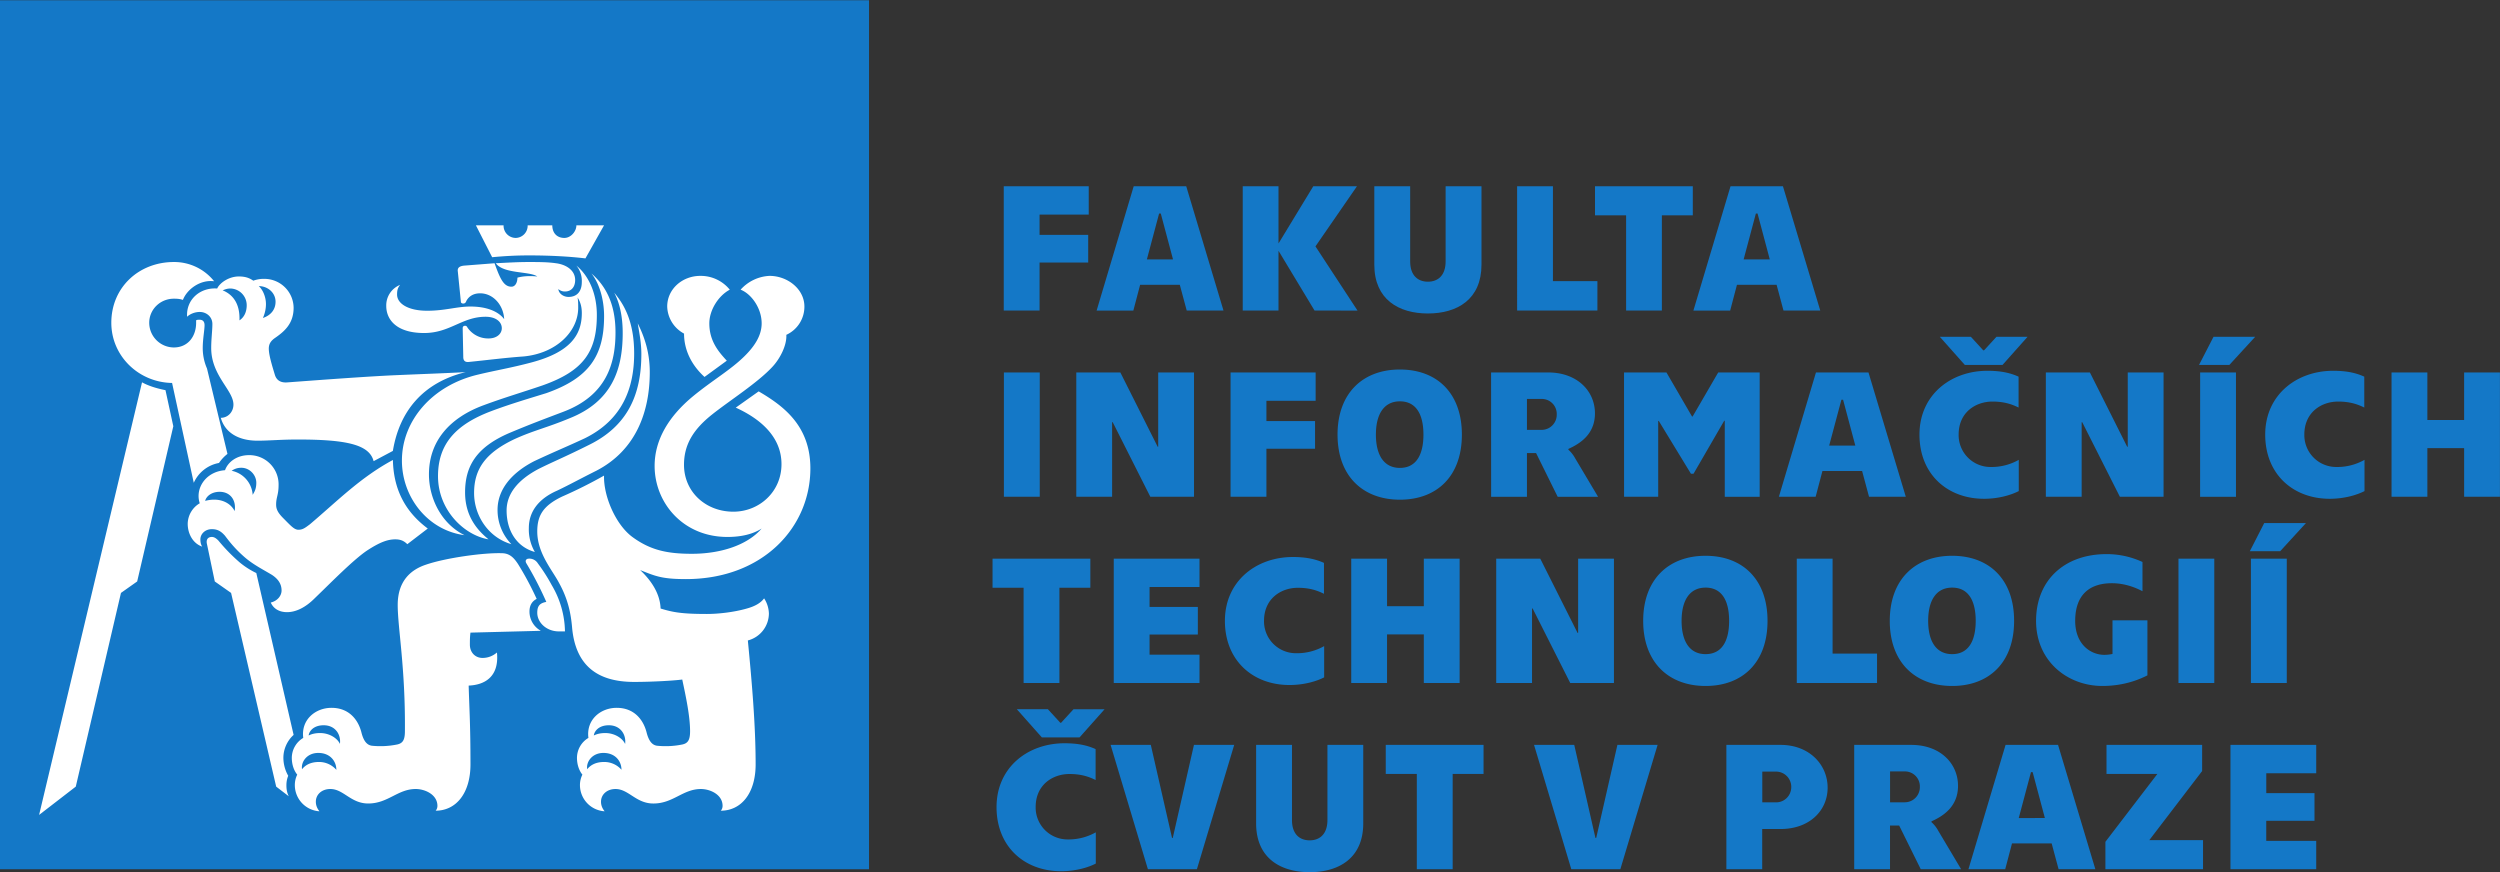 <svg xmlns="http://www.w3.org/2000/svg" height="256.77" width="736" xml:space="preserve"><rect width="100%" height="100%" fill="#333333" stroke="none"/><path style="fill:#1478c7;fill-opacity:1;fill-rule:nonzero;stroke:none" d="M0 .65h191.93v191.92H0Z" transform="matrix(1.333 0 0 -1.333 0 256.77)"/><path style="fill:#fff;fill-opacity:1;fill-rule:nonzero;stroke:none" d="m0 0 4.92 3.59c-1.86 2-3.86 4.38-3.86 8.24 0 2.92 2 6.11 4.52 7.44a8.26 8.26 0 0 1-6.5 3.05c-4 0-7.32-2.92-7.32-6.77a7 7 0 0 1 3.72-5.98C-4.52 5.85-2.79 2.53 0 0m-26.3 26.18 4.11 7.3h-6.11c0-1.32-1.2-2.78-2.66-2.78-1.6 0-2.66 1.06-2.66 2.78h-5.44a2.7 2.7 0 0 0-2.66-2.78 2.7 2.7 0 0 0-2.66 2.78h-6.11l3.59-7.04c2.79.27 5.44.4 8.1.4 4.92 0 9.17-.26 12.5-.66m-11.17-64.84a9.9 9.9 0 0 0-1.33 5.3c0 3.47 2 6.39 6.25 8.25 2.79 1.33 4.91 2.52 8.63 4.38 8.77 4.52 11.83 13.02 11.83 21.8 0 4.38-1.2 7.83-2.66 10.76.4-2.4.8-4.39.8-6.78 0-9.17-3.19-15.95-11.56-20.06-5.31-2.66-7.97-3.72-11.16-5.32-4.52-2.39-7.04-5.45-7.04-9.17 0-4.65 2.39-8.1 6.24-9.16m-5.18 1.72a10.84 10.84 0 0 0-3.06 7.58c0 4.38 2.93 8.1 8.1 10.76 4.52 2.12 7.18 3.19 11.17 5.05 8.37 4.12 10.9 11.16 10.9 18.73 0 7.31-2.4 11.03-4.4 13.42 1.47-2.79 1.87-6.1 1.87-8.9 0-8.1-2.39-15.15-11.83-18.87-4.78-1.99-7.84-2.65-11.95-4.51-6.52-3.06-9.04-6.65-9.04-11.96 0-5.05 3.2-9.84 8.24-11.3m-5.05 1.07c-2.26 1.85-5.18 4.91-5.18 10.36 0 5.71 2.39 9.96 9.83 13.15 4.78 2 7.3 2.93 11.83 4.65 9.56 3.6 11.56 10.63 11.56 17.54 0 6.65-2.4 10.5-5.32 13.02 1.73-2.12 2.8-5.71 2.8-9.43 0-8.77-3.33-13.68-12.76-17-3.86-1.2-7.98-2.4-12.23-4-7.7-2.92-11.69-7.17-11.69-14.34 0-7.44 5.71-13.03 11.16-13.95m-5.31.92c-5.32 2.66-7.85 8.38-7.85 13.43 0 7.3 4.52 12.49 12.1 15.28 4.65 1.72 8.37 2.79 13.02 4.38 9.03 3.2 11.96 7.44 11.96 15.55 0 4.65-1.73 8.63-4.52 10.9a5.33 5.33 0 0 0 1.2-3.6c0-2.25-1.2-3.32-2.93-3.32-1.06 0-2.13.67-2.26 1.73.53-.4.93-.53 1.47-.53 1.46 0 2.25 1.06 2.25 2.52 0 2.26-2.12 3.46-4.25 3.72-1.86.27-3.85.27-6.11.27-2.26 0-4.38-.13-7.17-.27 1.72-2.39 7.44-1.72 9.16-2.92-1.46.13-2.92.13-4.38-.26 0-.94-.4-2-1.33-2-1.73 0-2.53 1.86-3.72 5.18l-6.78-.53c-1.06-.13-1.46-.53-1.33-1.33l.67-6.64c0-.27.26-.4.53-.4s.53.13.66.53c.27.54 1.07 1.73 3.06 1.73 2.92 0 5.18-2.66 5.31-5.71-1.06 1.46-3.45 2.79-7.44 2.79-3.05 0-5.58-.93-9.56-.93-4.25 0-6.65 1.6-6.65 3.58 0 .93.14 1.47.67 2.13a4.87 4.87 0 0 1-3.06-4.65c0-2.92 2.13-5.98 8.37-5.98 5.71 0 8.37 3.59 13.55 3.59 2.4 0 3.6-1.2 3.6-2.53 0-1.2-1.07-2.26-2.93-2.26a5.53 5.53 0 0 0-4.65 2.4c-.13.26-.27.4-.53.4-.4 0-.53-.27-.53-.54l.13-6.37c0-.8.4-1.2 1.33-1.07 3.98.4 8.1.93 11.96 1.2 7.17.66 12.09 5.45 12.09 10.76 0 .8 0 1.46-.13 2.26.66-1.06.93-2.13.93-3.45 0-4.92-2.66-8.64-11.16-10.9-4.52-1.2-7.84-1.73-11.7-2.66-10.23-2.39-16.87-10.23-16.87-19 0-8.1 5.71-15.41 13.82-16.48m-44.52 47.97c.53 1.2.67 2.26.67 3.06 0 1.73-.8 3.32-1.6 3.98 2 0 3.72-1.46 3.72-3.45 0-1.86-1.2-3.06-2.79-3.59m24.45-31.62 4.25 2.26c1.47 8.9 6.78 15.14 16.08 17.4C-57.67.8-61.92.66-67.9.4-74.27.13-84.77-.66-92.08-1.2c-1.46-.13-2.39.4-2.79 1.6-.4 1.33-1.2 3.85-1.33 5.31-.13 1.2.13 2 1.2 2.8 2.12 1.46 4.25 3.18 4.25 6.77a6.46 6.46 0 0 1-6.38 6.38 6.72 6.72 0 0 1-2.52-.4c-.8.53-1.6.93-3.2.93-2.25 0-4.24-1.46-4.78-2.66-3.85.27-6.9-2.52-6.64-6.24.53.53 1.6 1.06 2.8 1.06 1.45 0 2.78-1.06 2.78-2.66 0-1.46-.26-3.32-.26-5.3 0-6.12 4.91-9.31 4.91-12.5 0-1.6-1.2-2.92-2.79-2.92.93-3.33 3.99-5.05 8.1-5.05 2.67 0 5.06.26 8.9.26 11.04 0 15.82-1.2 16.75-4.78m40.92-37.6h1.34a20.6 20.6 0 0 1-2.93 10.23 38.1 38.1 0 0 1-3.05 4.78 2.2 2.2 0 0 1-2 1.06c-.53 0-.93-.4-.53-1.06a75.67 75.67 0 0 0 4.39-8.5c-1.6-.27-2-1.07-2-2.4 0-2.12 2-4.11 4.78-4.11m-70.55 68.7c.13 3.71-1.46 5.7-3.72 6.63.4.14.93.4 1.73.4a3.69 3.69 0 0 0 3.59-3.72c0-1.2-.4-2.52-1.6-3.32m85.17-93.54c-.53 1.2-2.26 2.4-4.38 2.4-1.2 0-2-.27-2.53-.54.14 1.06 1.2 2.26 3.32 2.26 2.53 0 3.86-2 3.6-4.12m-.8-5.72a5.02 5.02 0 0 1-3.86 1.73c-2.12 0-3.19-.93-3.72-1.6-.26 1.6 1.06 3.6 3.59 3.6 2.66 0 3.98-1.86 3.98-3.73m-94.46 63.39a7.59 7.59 0 0 0 5.57 4.38 8.8 8.8 0 0 0 1.87 2l-4.52 18.86a11.32 11.32 0 0 0-.94 4.52c0 2 .4 3.98.4 5.05 0 .93-.53 1.2-1.06 1.2-.4 0-.66 0-.8-.14v-.53c0-3.06-1.86-5.45-4.91-5.45a5.47 5.47 0 0 0-5.45 5.45c0 2.92 2.4 5.32 5.45 5.32.53 0 1.2 0 1.99-.27.93 2.39 3.85 4.52 6.9 4.12a11.27 11.27 0 0 1-8.9 4.25c-7.7 0-13.81-5.58-13.81-13.42 0-7.3 5.98-13.16 13.42-13.29zm20.59-28.57c2 0 4.12 1.06 6.1 3.05 3.6 3.46 8.65 8.64 11.7 10.64 2.66 1.72 4.39 2.39 6.11 2.39 1.07 0 1.87-.27 2.66-1.07l4.52 3.46c-5.18 3.85-7.57 8.9-7.7 15.14-7.18-3.85-12.36-9.16-18.34-14.21-1.07-.8-1.6-1.2-2.53-1.2-.93 0-1.73.93-3.32 2.53-1.33 1.32-1.6 2.12-1.6 3.05 0 1.6.54 2.13.54 4.25a6.46 6.46 0 0 1-6.51 6.65c-2.66 0-4.65-1.46-5.32-3.33-3.59-.26-5.84-2.92-5.84-5.7 0-.67.13-1.2.26-1.6a5.36 5.36 0 0 1-2.66-4.52c0-2.26 1.2-4.39 3.2-5.05-.27.4-.4.93-.4 1.6 0 1.2 1.06 2.25 2.52 2.25 1.2 0 2-.4 2.92-1.46 1.2-1.6 2.4-3.05 4.39-4.78 1.86-1.6 3.98-2.66 5.98-3.86 1.2-.8 2.12-1.85 2.12-3.45 0-1.06-.8-2.26-2.39-2.66.66-1.46 2-2.12 3.59-2.12m-7.58 25.9a5.8 5.8 0 0 1-4.65 5.32c.4.27 1.07.67 2.13.67 1.86 0 3.32-1.6 3.32-3.32 0-1.33-.4-2-.8-2.66m14.75-69.9c-.53.67-.8 1.34-.8 2.13 0 1.6 1.33 2.8 3.2 2.8 2.92 0 4.51-3.2 8.37-3.2 4.38 0 6.5 3.2 10.5 3.2 1.99 0 4.78-1.2 4.78-3.73 0-.4-.14-.8-.4-1.06 4.52 0 7.7 3.85 7.7 10.23 0 8.9-.26 12.5-.4 17.4 3.46.14 6.78 1.87 6.25 7.31-.93-.79-2-1.2-3.19-1.2-1.6 0-2.79 1.2-2.79 2.93 0 .8 0 1.73.13 2.66l15.55.4a4.86 4.86 0 0 0-2.52 4.25c0 1.33.53 2.26 1.59 2.8a68.39 68.39 0 0 1-4.12 7.7c-.8 1.2-1.73 2.39-3.59 2.39-4.12.13-12.49-1.06-16.74-2.53-3.19-1.06-6.24-3.45-6.24-8.9 0-5.05 1.72-13.95 1.59-27.9 0-2-.53-2.66-1.73-2.92a18.5 18.5 0 0 0-5.58-.27c-.93.14-1.73.8-2.26 2.8-.66 2.78-2.65 5.57-6.64 5.57-3.59 0-6.77-2.66-6.24-6.64a5.16 5.16 0 0 1-2.53-4.39c0-1.59.53-2.92 1.2-3.72a5.22 5.22 0 0 1-.53-2.39 5.8 5.8 0 0 1 5.44-5.71m-18.73 66.3c-.8 1.6-2.53 2.53-4.52 2.53-.8 0-1.46-.14-2-.27.27 1.06 1.47 2 3.2 2 2.26 0 3.72-1.73 3.32-4.26m23.25-51.42c-.53 1.2-2.26 2.4-4.38 2.4-1.2 0-2-.27-2.53-.54.13 1.06 1.2 2.26 3.32 2.26 2.53 0 3.86-2 3.59-4.12m-11.3-11.56c-.4.8-.52 1.6-.52 2.4 0 .79.13 1.45.4 2.12a8.12 8.12 0 0 0-1.07 3.98c0 2 .93 3.86 2.26 5.05l-8.24 35.75a17.69 17.69 0 0 0-3.72 2.39 39.83 39.83 0 0 0-4.65 4.78c-.53.53-.93.8-1.46.8-.8 0-1.33-.53-1.06-1.6l1.72-8.23 3.6-2.53 9.96-42.78zm10.5 5.84a5.03 5.03 0 0 1-3.85 1.73c-2.13 0-3.19-.93-3.72-1.6-.26 1.6 1.06 3.6 3.59 3.6 2.65 0 3.99-1.86 3.99-3.73m-65.65-9.96 8.1 6.25 9.98 42.78 3.58 2.53 7.98 34.28-1.73 7.97c-2 .4-3.72.93-5.18 1.73zm124.9.8c-.53.66-.8 1.33-.8 2.12 0 1.6 1.34 2.8 3.2 2.8 2.92 0 4.51-3.2 8.37-3.2 4.38 0 6.5 3.2 10.5 3.2 1.99 0 4.78-1.2 4.78-3.72 0-.4-.14-.8-.4-1.07 4.52 0 7.7 3.85 7.7 10.23 0 8.5-.8 17.94-1.72 27.37a6.2 6.2 0 0 1 4.65 5.98 6.5 6.5 0 0 1-1.06 3.32c-.67-.93-1.87-1.72-3.86-2.26-2.79-.8-6.24-1.19-8.77-1.19-5.71 0-7.57.4-10.23 1.2-.13 3.58-2.39 6.5-4.52 8.5 3.32-1.33 4.79-2 10.1-2 17 0 27.5 11.43 27.5 24.45 0 9.44-5.97 13.82-11.42 17.01L6.9-6.78c6.11-2.78 10.1-6.9 10.1-12.48 0-6.12-4.92-10.5-10.63-10.5-6.11 0-10.9 4.38-10.9 10.36 0 4.52 2.13 7.84 6.11 11.03C5.58-5.18 11.7-1.33 15.02 2.26c1.72 1.86 3.18 4.78 3.05 7.04a6.83 6.83 0 0 1 3.99 6.25c0 3.85-3.72 6.77-7.7 6.77a9.14 9.14 0 0 1-6.39-3.05c2.4-.93 4.65-4.12 4.65-7.44 0-2.8-1.72-5.19-3.72-7.18C5.85 1.6 1.86-.66-2.52-4.25c-5.32-4.39-8.5-9.57-8.5-15.41 0-8.1 6.24-15.68 16.07-15.68 3.19 0 5.71.66 7.57 1.86-3.19-3.72-9.16-5.58-15.4-5.58-5.46 0-9.18.8-13.16 3.72-3.6 2.65-6.38 8.9-6.25 13.55a101.58 101.58 0 0 0-9.3-4.65c-4.12-2-5.45-4.12-5.45-7.7 0-4.79 3.32-8.51 4.78-11.3 2-3.59 2.66-6.78 2.93-10.1.8-8.1 5.45-11.82 13.68-11.82 3.73 0 8.64.26 10.63.53.8-3.73 1.73-8.1 1.73-11.43 0-2-.53-2.66-1.73-2.92a18.47 18.47 0 0 0-5.58-.27c-.92.14-1.72.8-2.26 2.8-.66 2.78-2.65 5.57-6.64 5.57-3.59 0-6.77-2.66-6.24-6.64a5.16 5.16 0 0 1-2.53-4.38c0-1.6.53-2.93 1.2-3.73a5.2 5.2 0 0 1-.54-2.39 5.8 5.8 0 0 1 5.45-5.71" transform="matrix(1.333 0 0 -1.333 207.41 110.97)"/><path style="fill:#1478c7;fill-opacity:1;fill-rule:nonzero;stroke:none" d="M0 0h18.94v6.26H7.9v4.44h10.66v6.1H7.91v4.4h11.03v6.26H0Zm-27.62 0h21.56v6.42h-11.87l11.67 15.26v5.78h-21.12v-6.42h11.23L-27.62 6.06Zm-19.14 11.3 2.7 10.14h.37l2.7-10.13zm8.8-11.3h8.12l-8.24 27.46h-11.59L-57.87 0h8.12l1.5 5.7h8.76zm-37.22 14.78v6.82H-72a3.3 3.3 0 0 0 3.4-3.39 3.34 3.34 0 0 0-3.4-3.43zM-83.1 0h7.91v9.65h2.02L-68.4 0h8.92l-5.05 8.48a7.21 7.21 0 0 1-1.53 1.94l.04.16c2.42 1.09 5.85 3.15 5.85 7.83 0 4.93-3.9 9.05-10.33 9.05h-12.6zm-20.3 14.78v6.78h3.1A3.37 3.37 0 0 0-97 18.17c0-1.98-1.57-3.4-3.31-3.4zM-111.33 0h7.91v8.88h4.04c6.42 0 10.41 4.08 10.41 9.13 0 5.04-3.99 9.45-10.41 9.45h-11.95zm-34.25 0h10.83l8.23 27.46h-8.88l-4.68-20.55h-.17l-4.68 20.55h-8.88zm-34.12 0h7.92v21.04h6.82v6.42h-21.6v-6.42h6.86zm-23.66-.65c6.46 0 11.83 3.11 11.83 10.78v17.33h-7.91v-16.6c0-3.1-1.7-4.48-3.92-4.48-2.22 0-3.91 1.37-3.91 4.48v16.6h-7.92V10.13c0-7.67 5.37-10.78 11.83-10.78m-35.73.65h10.82l8.24 27.46h-8.89l-4.68-20.55h-.16l-4.69 20.55h-8.88zm-19.18-.44c3.27 0 6.02.84 7.67 1.69v6.9a12.25 12.25 0 0 0-6.26-1.57 7.04 7.04 0 0 0-7.02 7.15c0 4.96 3.8 7.3 7.47 7.3 2.5 0 4.24-.56 5.77-1.33v6.83c-1.61.73-3.63 1.29-6.86 1.29-8.12 0-15.02-5.33-15.02-14.1 0-8.75 6.17-14.16 14.25-14.16m-4.24 29.55h8.32l5.53 6.22h-6.87l-2.74-2.99h-.16l-2.75 3h-6.86l5.53-6.23" transform="matrix(1.333 0 0 -1.333 656.65 255.9)"/><path style="fill:#1478c7;fill-opacity:1;fill-rule:nonzero;stroke:none" d="M0 0h7.92v27.46H0Zm-.24 29.11h6.7l5.7 6.22H2.94ZM-16 0h7.91v27.46h-7.91zm-16.8-.65c4.89 0 8.28 1.5 9.94 2.34v12.16h-7.71V6.42a8.51 8.51 0 0 0-1.78-.2c-3.07 0-6.46 2.34-6.46 7.5 0 5.58 2.98 8.32 8.11 8.32 2.83 0 5.25-.96 6.75-1.77v6.46a18.81 18.81 0 0 1-7.92 1.74c-9.33 0-15.58-5.78-15.58-14.74S-40.46-.65-32.8-.65m-33.19 7.03c-3.51 0-5.29 2.82-5.29 7.35 0 4.52 1.78 7.34 5.3 7.34 3.54 0 5.2-2.82 5.2-7.34 0-4.53-1.66-7.35-5.2-7.35m0-7.03c8.19 0 13.68 5.21 13.68 14.38 0 9.16-5.5 14.37-13.69 14.37-8.15 0-13.77-5.2-13.77-14.37 0-9.17 5.61-14.38 13.77-14.38M-100.3 0h17.73v6.5h-9.82v20.96h-7.91zm-20.15 6.38c-3.51 0-5.29 2.82-5.29 7.35 0 4.52 1.78 7.34 5.3 7.34 3.55 0 5.2-2.82 5.2-7.34 0-4.53-1.65-7.35-5.2-7.35m0-7.03c8.19 0 13.68 5.21 13.68 14.38 0 9.16-5.5 14.37-13.69 14.37-8.15 0-13.77-5.2-13.77-14.37 0-9.17 5.62-14.38 13.77-14.38m-46.23.65h7.91v16.47h.13L-150.33 0h9.65v27.46h-7.91v-16.4h-.12l-8.24 16.4h-9.73zm-32.02 27.46V0h7.91v10.74h8.12V0h7.91v27.46h-7.91v-10.5h-8.12v10.5zm-13.65-27.9c3.27 0 6.02.84 7.67 1.69v6.9a12.22 12.22 0 0 0-6.26-1.57 7.04 7.04 0 0 0-7.02 7.15c0 4.96 3.8 7.3 7.47 7.3 2.5 0 4.24-.56 5.77-1.33v6.83c-1.61.72-3.63 1.3-6.86 1.3-8.12 0-15.02-5.34-15.02-14.1s6.17-14.17 14.25-14.17m-38.8.44h18.94v6.26h-11.03v4.44h10.66v6.1h-10.66v4.4h11.03v6.26h-18.94zm-19.9 0h7.9v21.04h6.83v6.42h-21.6v-6.42h6.86V0" transform="matrix(1.333 0 0 -1.333 662.67 201.08)"/><path style="fill:#1478c7;fill-opacity:1;fill-rule:nonzero;stroke:none" d="M0 0v-27.45h7.91v10.74h8.12v-10.74h7.91V0h-7.91v-10.5H7.91V0Zm-13.65-27.9c3.27 0 6.02.85 7.68 1.7v6.9a12.25 12.25 0 0 0-6.26-1.58 7.04 7.04 0 0 0-7.03 7.15c0 4.97 3.8 7.3 7.47 7.3 2.5 0 4.24-.56 5.77-1.32v6.82c-1.6.73-3.63 1.3-6.86 1.3-8.12 0-15.02-5.34-15.02-14.1s6.17-14.17 14.25-14.17m-28.63.44h7.92V0h-7.91Zm-.24 29.12h6.7l5.7 6.21h-9.2zm-33.83-29.11h7.91v16.47h.12L-60-27.45h9.65V0h-7.91v-16.4h-.13L-66.62 0h-9.73zM-90-27.9c3.27 0 6.01.85 7.67 1.7v6.9a12.25 12.25 0 0 0-6.26-1.58 7.04 7.04 0 0 0-7.02 7.15c0 4.97 3.8 7.3 7.47 7.3 2.5 0 4.24-.56 5.77-1.32v6.82C-83.99-.2-86 .37-89.24.37c-8.11 0-15.02-5.34-15.02-14.1S-98.08-27.9-90-27.9m-4.24 29.56h8.32l5.53 6.21h-6.87L-90 4.88h-.17l-2.74 3h-6.86zm-29.96-17.81 2.7 10.13h.37l2.7-10.13zm8.8-11.3h8.12L-115.52 0h-11.6l-8.19-27.45h8.12l1.5 5.69h8.76zm-54.1 0h7.54v16.75h.12l7.11-11.67h.57l6.78 11.71h.12v-16.8h7.71V0h-9.16l-5.65-9.73h-.13L-160.14 0h-9.37zm-21.45 14.77v6.83h3.2a3.3 3.3 0 0 0 3.38-3.4 3.34 3.34 0 0 0-3.39-3.43zm-7.91-14.78h7.91v9.65h2.02l4.77-9.65h8.92l-5.05 8.48a7.31 7.31 0 0 1-1.53 1.94l.04.16c2.42 1.1 5.85 3.15 5.85 7.84 0 4.92-3.91 9.04-10.34 9.04h-12.6zm-20.15 6.38c-3.52 0-5.3 2.83-5.3 7.35s1.79 7.35 5.3 7.35c3.55 0 5.2-2.83 5.2-7.35s-1.65-7.35-5.2-7.35m0-7.02c8.2 0 13.69 5.2 13.69 14.37 0 9.17-5.5 14.38-13.7 14.38-8.15 0-13.76-5.21-13.76-14.38 0-9.17 5.61-14.37 13.77-14.37M-256.41 0v-27.45h7.92v10.61h10.74v6.1h-10.74v4.48h10.87V0Zm-34.07-27.45h7.91v16.47h.13l8.31-16.47h9.65V0h-7.91v-16.4h-.12L-280.75 0h-9.73zm-15.99 0h7.92V0h-7.92z" transform="matrix(1.333 0 0 -1.333 704.07 109.65)"/><path style="fill:#1478c7;fill-opacity:1;fill-rule:nonzero;stroke:none" d="m0 0 2.7 10.13h.37L5.77 0Zm8.8-11.3h8.12L8.68 16.14H-2.9l-8.2-27.46h8.12l1.5 5.7h8.76zm-34.76 0h7.9V9.72h6.83v6.42h-21.6V9.73h6.87zm-24.07 0h17.73v6.5h-9.82v20.95h-7.91zm-19.7-.65c6.46 0 11.83 3.1 11.83 10.78v17.32h-7.92V-.45c0-3.1-1.7-4.48-3.91-4.48-2.23 0-3.92 1.38-3.92 4.48v16.6h-7.92V-1.17c0-7.67 5.37-10.78 11.84-10.78m-15.55.64-9.29 14.18 9.17 13.28h-9.65l-7.68-12.64v12.64h-7.9V-11.3h7.9V1.9l7.96-13.2zM-131.8 0l2.7 10.13h.37l2.7-10.13Zm8.8-11.3h8.12l-8.23 27.45h-11.6l-8.19-27.46h8.11l1.5 5.7h8.76zm-40.41 27.45V-11.3h7.91V-.69h10.74v6.1h-10.74v4.48h10.86v6.26h-18.77" transform="matrix(1.333 0 0 -1.333 513.33 76.36)"/></svg>